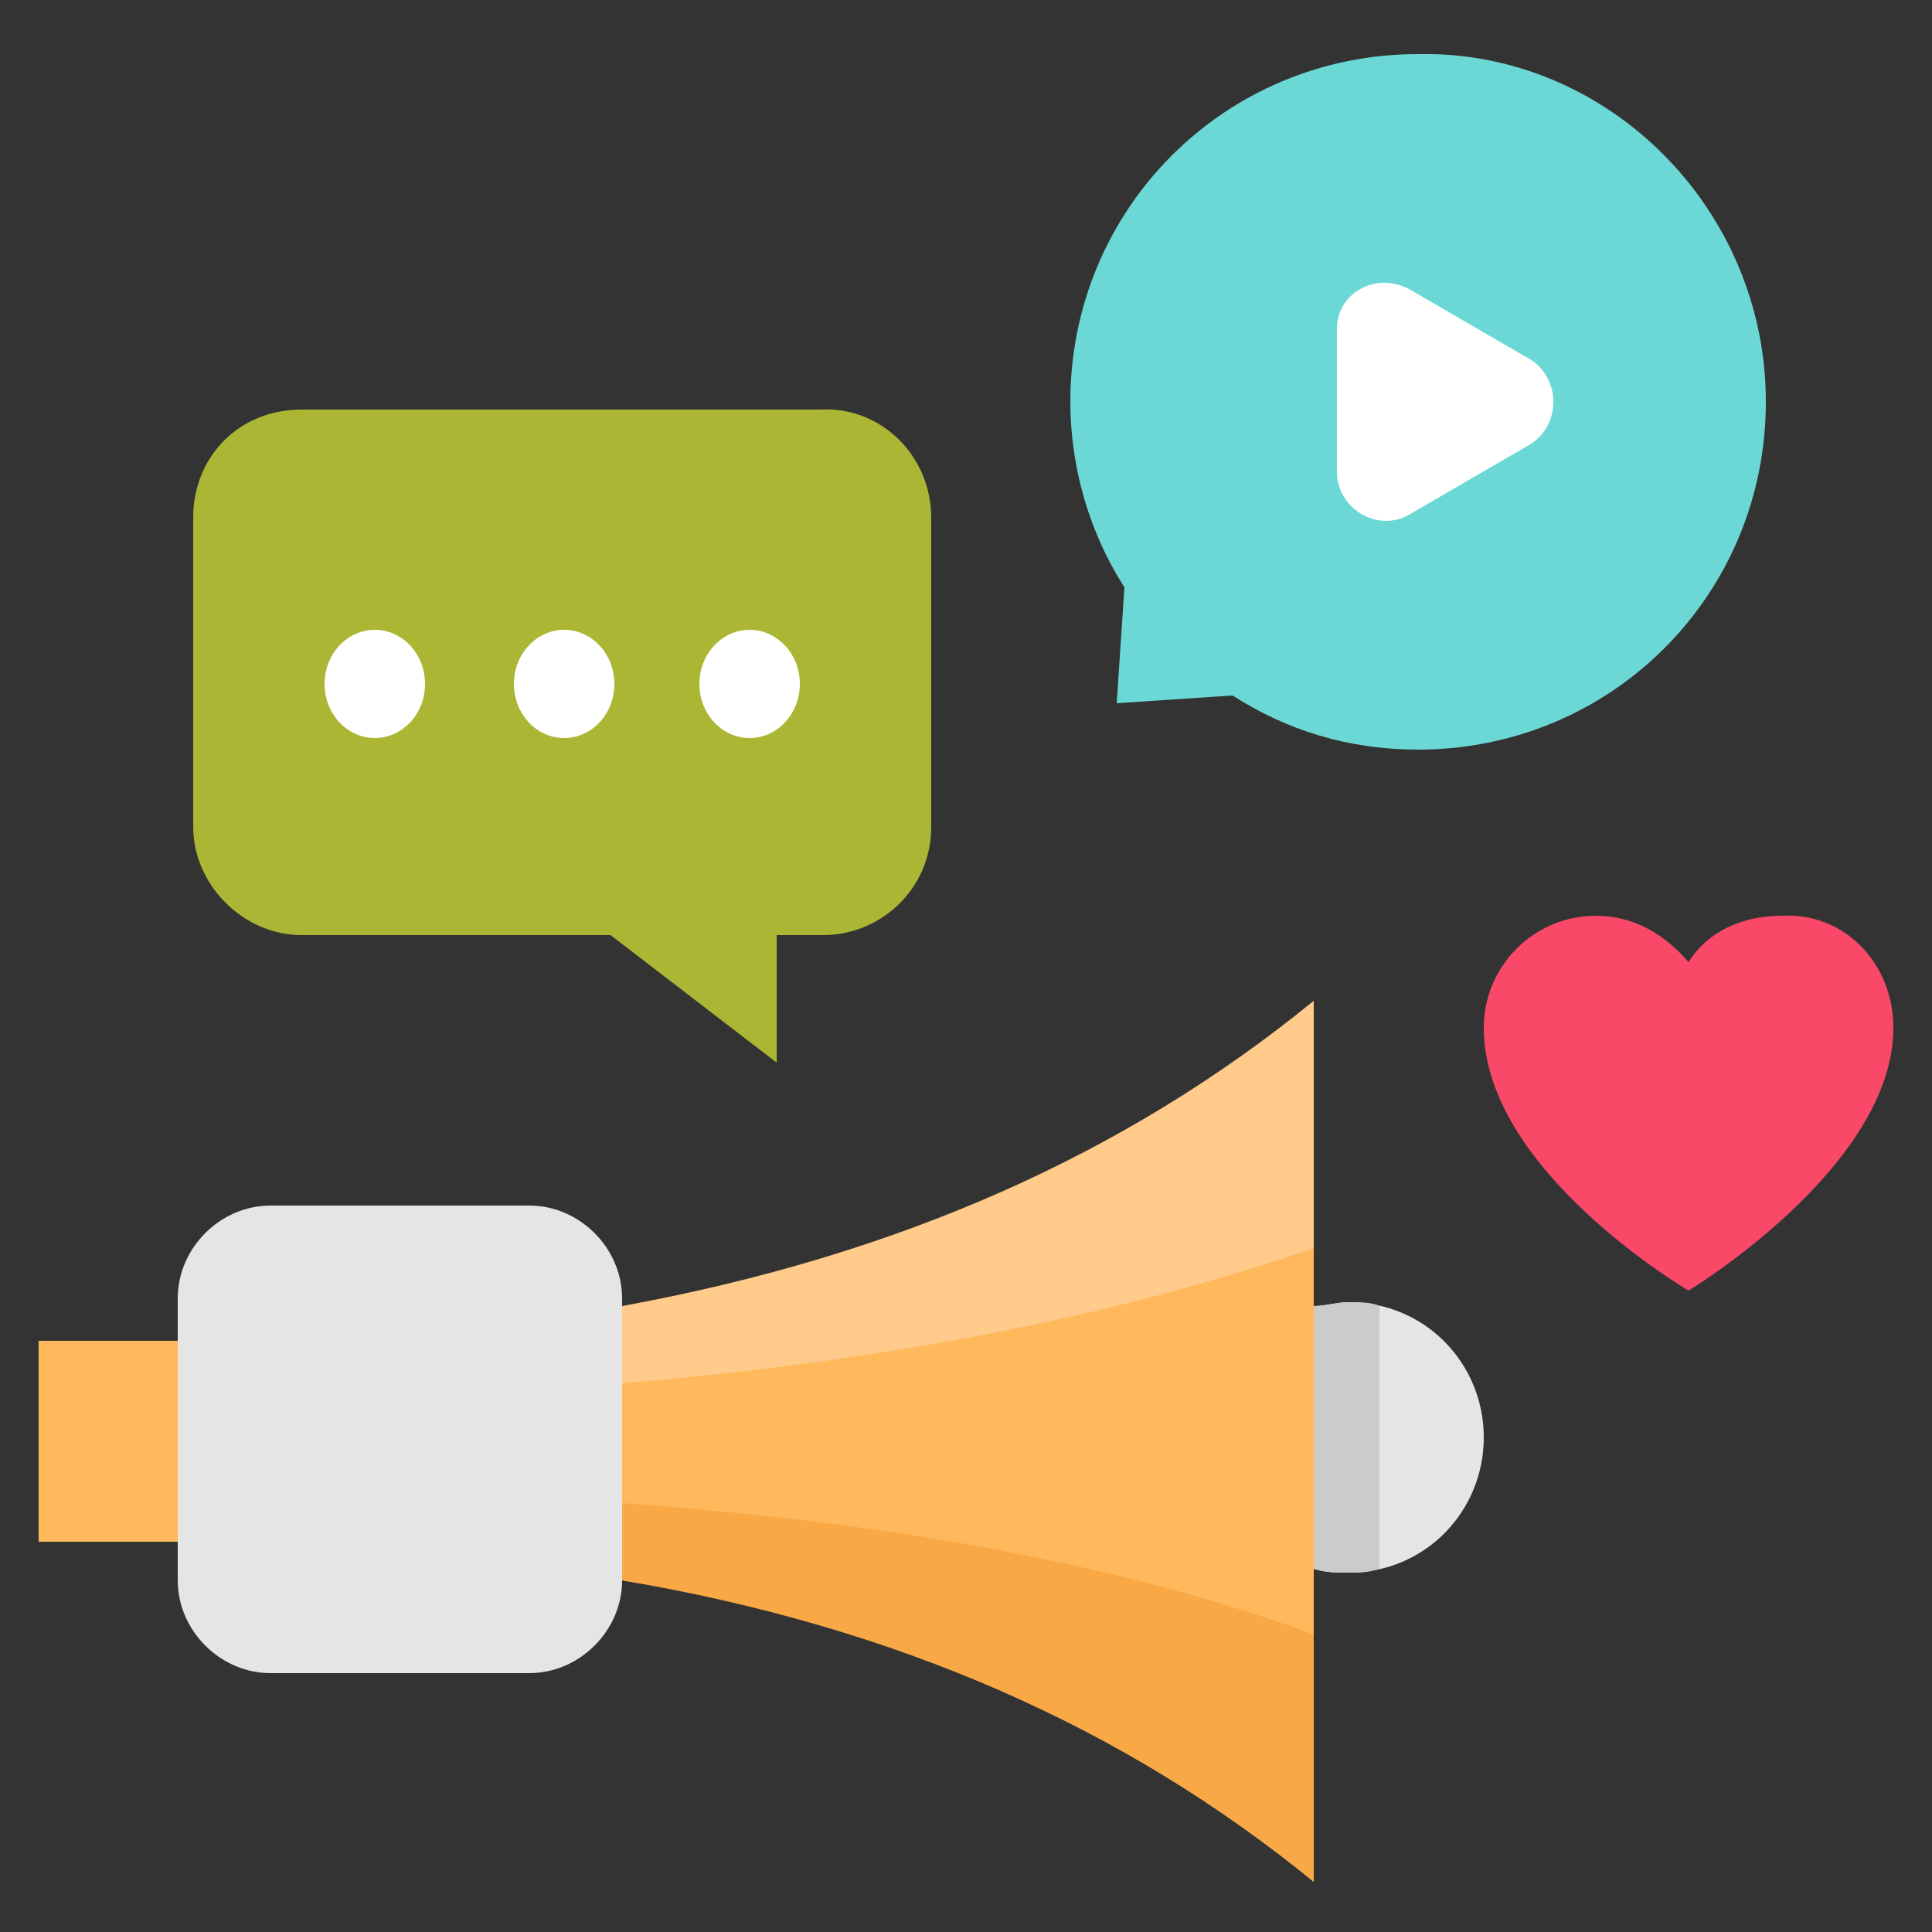 <?xml version="1.0" encoding="utf-8"?>
<!-- Generator: Adobe Illustrator 18.0.0, SVG Export Plug-In . SVG Version: 6.00 Build 0)  -->
<!DOCTYPE svg PUBLIC "-//W3C//DTD SVG 1.1//EN" "http://www.w3.org/Graphics/SVG/1.1/DTD/svg11.dtd">
<svg version="1.1" id="Layer_1" xmlns="http://www.w3.org/2000/svg" xmlns:xlink="http://www.w3.org/1999/xlink" x="0px" y="0px"
	 viewBox="0 0 50 50" enable-background="new 0 0 50 50" xml:space="preserve">
<rect x="0" y="0" width="50" height="50" fill="#333333" stroke="none"/>
<g>
	<g>
		<path fill="#FFCA8A" d="M34,25.9v22.8c-4.9-4-10.9-6.7-17.9-7.8v-7.1C23.2,32.5,29.1,29.9,34,25.9z"/>
	</g>
	<g>
		<path fill="#F9A846" d="M16.1,37.5v3.4c7.1,1.2,13,3.8,17.9,7.8V37.5H16.1z"/>
	</g>
	<g>
		<path fill="#FFB95C" d="M34,32.3v10c-4.9-1.8-10.9-2.9-17.9-3.4v-3.1C23.2,35.2,29.1,34,34,32.3z"/>
	</g>
	<g>
		<path fill="#E5E5E5" d="M34.9,33.7c-0.3,0-0.6,0.1-0.9,0.1v6.8c0.3,0.1,0.6,0.1,0.9,0.1c2,0,3.5-1.6,3.5-3.5S36.9,33.7,34.9,33.7z
			"/>
	</g>
	<g>
		<path fill="#CCCACA" d="M35.7,33.8c-0.2-0.1-0.5-0.1-0.8-0.1s-0.6,0.1-0.9,0.1v6.8c0.3,0.1,0.6,0.1,0.9,0.1c0.3,0,0.5,0,0.8-0.1
			V33.8z"/>
	</g>
	<g>
		<path fill="#E5E5E5" d="M16.1,33.6v7.3c0,1.3-1.1,2.4-2.4,2.4H7c-1.3,0-2.4-1.1-2.4-2.4v-7.3c0-1.3,1.1-2.4,2.4-2.4h6.7
			C15,31.2,16.1,32.3,16.1,33.6z"/>
	</g>
	<g>
		<rect x="1" y="34.7" fill="#FFB95C" width="3.6" height="5.2"/>
	</g>
	<g>
		<path fill="#FA4968" d="M49,26.6c0,3.6-5.3,6.8-5.3,6.8s-5.3-3.1-5.3-6.8c0-1.6,1.3-2.9,2.9-2.9c1,0,1.8,0.5,2.4,1.2
			c0.5-0.8,1.4-1.2,2.4-1.2C47.7,23.6,49,24.9,49,26.6z"/>
	</g>
	<g>
		<path fill="#6CD8D5" d="M45.7,10.4c0,5-4,9-9,9c-1.8,0-3.4-0.5-4.8-1.4l-3,0.2l0.2-3c-0.9-1.4-1.4-3.1-1.4-4.8c0-5,4-9,9-9
			C41.6,1.3,45.7,5.4,45.7,10.4z"/>
	</g>
	<g>
		<g>
			<path fill="#FFFFFF" d="M34.6,8.5v3.7c0,1,1.1,1.6,1.9,1.1l3.1-1.8c0.8-0.5,0.8-1.7,0-2.2l-3.1-1.8C35.6,7,34.6,7.6,34.6,8.5z"/>
		</g>
	</g>
	<g>
		<path fill="#ABB734" d="M24.1,13.4v8c0,1.6-1.3,2.8-2.8,2.8h-1.2v3.3l-4.3-3.3h-8c-1.5,0-2.8-1.3-2.8-2.8v-8
			c0-1.6,1.2-2.8,2.8-2.8h13.4C22.8,10.5,24.1,11.8,24.1,13.4z"/>
	</g>
	<g>
		<ellipse fill="#FFFFFF" cx="19.4" cy="17.7" rx="1.3" ry="1.4"/>
	</g>
	<g>
		<ellipse fill="#FFFFFF" cx="14.6" cy="17.7" rx="1.3" ry="1.4"/>
	</g>
	<g>
		<ellipse fill="#FFFFFF" cx="9.7" cy="17.7" rx="1.3" ry="1.4"/>
	</g>
</g>
</svg>
